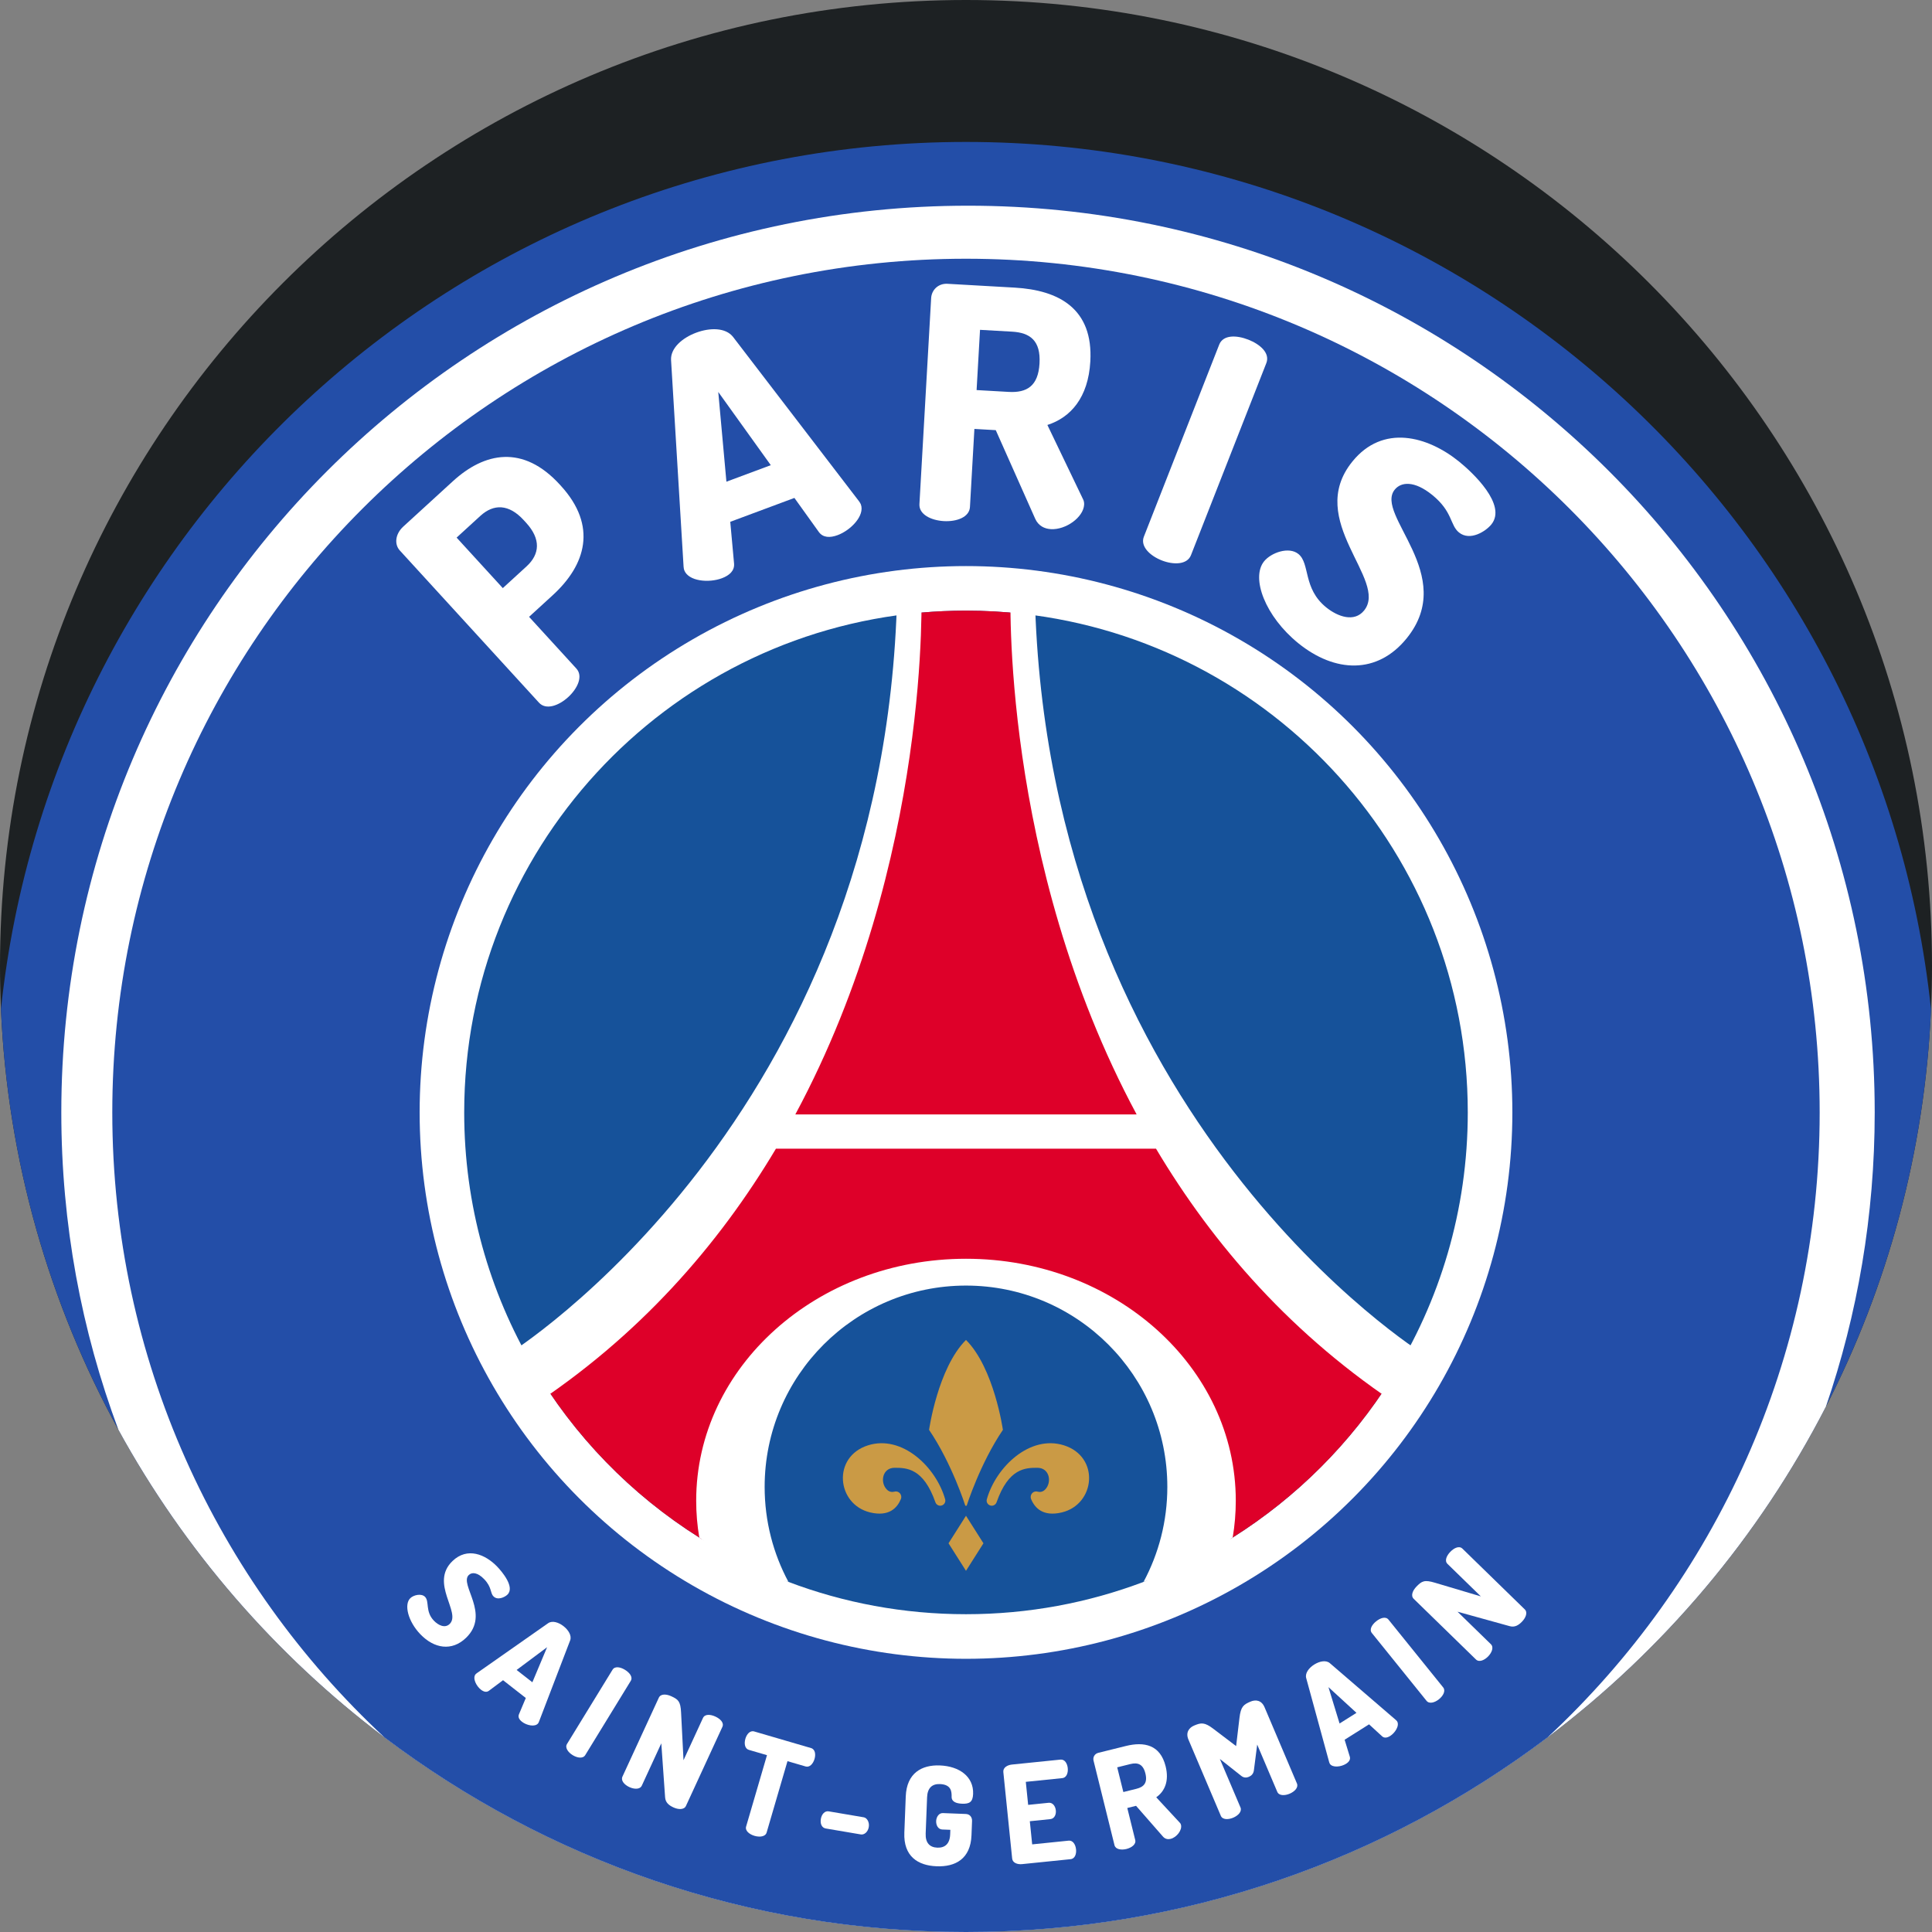 <?xml version="1.0" encoding="iso-8859-1"?>
<!-- Generator: Adobe Illustrator 19.0.0, SVG Export Plug-In . SVG Version: 6.00 Build 0)  -->
<svg version="1.1" id="Capa_1" xmlns="http://www.w3.org/2000/svg" xmlns:xlink="http://www.w3.org/1999/xlink" x="0px" y="0px"
	 viewBox="0 0 512 512" style="enable-background:new 0 0 512 512;" xml:space="preserve">
<rect x="0" y="0" width="512" height="512" fill="#808080" stroke="none"/>
<path style="fill:#1D2123;" d="M512,256c0,3.845-0.084,7.68-0.261,11.483c-1.661,37.794-11.525,73.456-27.846,105.263
	c-17.721,34.513-43.05,64.481-73.78,87.677l-0.031,0.031C367.208,492.816,313.856,512,256,512s-111.208-19.184-154.081-51.545
	l-0.031-0.031c-28.891-21.807-53.008-49.601-70.51-81.533c-18.286-33.343-29.362-71.199-31.128-111.47
	C0.084,263.638,0,259.824,0,256C0,114.615,114.615,0,256,0S512,114.615,512,256z"/>
<path style="fill:#234EA8;" d="M511.739,267.483c-1.661,37.794-11.525,73.456-27.846,105.263
	c-17.721,34.513-43.05,64.481-73.78,87.677l-0.031,0.031C367.208,492.816,313.856,512,256,512s-111.208-19.184-154.081-51.545
	l-0.031-0.031c-28.891-21.807-53.008-49.601-70.51-81.533c-18.286-33.343-29.362-71.199-31.128-111.47
	C13.918,138.25,123.204,37.616,256,37.616C388.807,37.616,498.103,138.282,511.739,267.483z"/>
<path style="fill:#FFFFFF;" d="M496.818,294.808c0,27.282-4.545,53.499-12.925,77.939c-17.721,34.513-43.05,64.481-73.78,87.677
	l-0.031,0.031C367.208,492.816,313.856,512,256,512s-111.208-19.184-154.081-51.545l-0.031-0.031
	c-28.891-21.807-53.008-49.601-70.51-81.533c-9.78-26.175-15.13-54.502-15.13-84.083c0-132.713,107.572-240.295,240.285-240.295
	C389.235,54.512,496.818,162.095,496.818,294.808z"/>
<path style="fill:#234EA8;" d="M482.231,294.808c0,65.4-27.752,124.311-72.119,165.616l-0.031,0.031
	C367.208,492.816,313.856,512,256,512s-111.208-19.184-154.081-51.545l-0.031-0.031c-44.377-41.305-72.129-100.216-72.129-165.616
	C29.759,169.859,131.051,68.566,256,68.566S482.231,169.859,482.231,294.808z"/>
<circle style="fill:#FFFFFF;" cx="256" cy="294.808" r="144.792"/>
<path style="fill:#16529A;" d="M388.976,294.803c0,25.922-7.417,50.113-20.254,70.571c-10.661,16.989-25.067,31.406-42.046,42.089
	c-4.012,2.529-8.174,4.845-12.465,6.926c-3.628,1.783-7.353,3.394-11.163,4.834c-14.62,5.529-30.489,8.559-47.051,8.559
	c-16.563,0-32.43-3.03-47.051-8.559c-3.736-1.419-7.396-2.999-10.97-4.748c-4.354-2.102-8.58-4.45-12.657-7.011
	c-18.067-11.365-33.22-26.956-44.052-45.386c-11.6-19.742-18.248-42.729-18.248-67.274c0-69.429,53.208-126.426,121.069-132.455
	c3.927-0.342,7.897-0.522,11.91-0.522c5.026,0,9.988,0.277,14.866,0.821C337.303,170.041,388.976,226.388,388.976,294.803z"/>
<path style="fill:#DE0029;" d="M368.72,365.375c-10.661,16.989-25.067,31.406-42.046,42.089c-4.012,2.529-8.174,4.845-12.465,6.926
	l2.081-18.739l-7.47-28.28l-16.541-16.541l-21.343-12.272h-25.079l-32.549,13.873l-21.877,36.283l6.542,25.761
	c-4.354-2.102-8.58-4.45-12.657-7.011c-18.067-11.365-33.22-26.956-44.052-45.386c18.334-17.075,59.591-57.349,71.511-84.882
	c13.841-31.961,29.4-92.384,31.31-114.848c3.927-0.342,7.897-0.522,11.91-0.522c5.026,0,9.988,0.277,14.866,0.821l-0.459,0.897
	l8.004,57.093l22.944,65.097l33.081,45.354L368.72,365.375z"/>
<g>
	<path style="fill:#FFFFFF;" d="M255.997,333.584c-39.485,0-71.499,28.706-71.499,64.115c0,3.319,0.278,6.584,0.821,9.765
		c3.708,2.331,7.54,10.59,11.481,12.553c3.941,1.963,7.995-2.368,12.146-0.793c-4.023-7.502-6.307-16.072-6.307-25.174
		c0-29.464,23.894-53.358,53.358-53.358c29.464,0,53.358,23.894,53.358,53.358c0,9.103-2.284,17.672-6.307,25.174
		c5.052-1.915,12.951,1.505,17.69-0.985c3.048-1.601,3.033-8.95,5.937-10.775c0.544-3.181,0.821-6.446,0.821-9.765
		C327.496,362.29,295.481,333.584,255.997,333.584z"/>
	<path style="fill:#FFFFFF;" d="M274.232,157.673c-0.013-0.542-0.025-1.067-0.038-1.601h-6.366c0,0-2.887,71.756,33.392,139.264
		h-90.45c36.279-67.508,33.392-139.264,33.392-139.264h-6.366c-0.013,0.534-0.025,1.058-0.038,1.601
		c-3.202,139.264-102.981,201.16-102.981,201.16l5.336,14.407c29.303-19.061,50.373-43.394,65.523-68.832h100.716
		c15.15,25.438,36.22,49.771,65.523,68.832l5.336-14.407C377.213,358.833,277.434,296.937,274.232,157.673z"/>
</g>
<g>
	<polygon style="fill:#CA9A45;" points="260.623,408.989 255.997,401.694 251.37,408.989 255.997,416.283 	"/>
	<path style="fill:#CA9A45;" d="M249.166,399.029c-0.579,0-1.087-0.375-1.278-0.922c-3.183-9.045-7.62-9.128-10.806-9.128
		c-3.29,0-3.913,3.913-2.046,5.78c0.644,0.644,1.372,0.717,2.051,0.536c1.131-0.301,2.099,0.883,1.657,1.966
		c-0.955,2.335-3.142,4.748-8.153,3.545c-8.893-2.135-10.138-14.762-0.534-17.786c9.008-2.836,18.015,5.749,20.42,14.31
		C250.716,398.186,250.053,399.029,249.166,399.029L249.166,399.029z"/>
	<path style="fill:#CA9A45;" d="M262.827,399.029c0.579,0,1.087-0.375,1.278-0.922c3.183-9.045,7.62-9.128,10.806-9.128
		c3.29,0,3.913,3.913,2.045,5.78c-0.644,0.644-1.372,0.717-2.05,0.536c-1.131-0.301-2.099,0.883-1.657,1.966
		c0.955,2.335,3.142,4.748,8.153,3.545c8.893-2.135,10.138-14.762,0.534-17.786c-9.008-2.836-18.015,5.749-20.42,14.31
		C261.277,398.186,261.94,399.029,262.827,399.029L262.827,399.029z"/>
	<path style="fill:#CA9A45;" d="M256.174,399.029c0,0,3.557-11.205,9.605-20.099c0,0-2.312-16.363-9.782-23.833
		c-7.47,7.47-9.782,23.833-9.782,23.833c6.047,8.893,9.605,20.099,9.605,20.099H256.174z"/>
</g>
<g>
	<path style="fill:#FFFFFF;" d="M119.152,430.378c3.165-3.042-5.353-10.805,0.767-16.687c3.924-3.771,8.708-1.778,11.85,1.492
		c1.332,1.387,4.741,5.456,2.701,7.417c-0.707,0.678-2.598,1.59-3.704,0.439c-0.905-0.941-0.389-2.393-2.45-4.539
		c-1.785-1.857-3.272-1.887-4.082-1.108c-2.615,2.514,5.849,10.328-0.741,16.663c-3.767,3.62-8.447,2.834-12.092-0.958
		c-3.292-3.426-4.383-7.913-2.658-9.571c0.889-0.855,2.952-1.327,3.907-0.333c1.182,1.23,0,3.874,2.337,6.307
		C116.145,430.704,117.897,431.584,119.152,430.378z"/>
	<path style="fill:#FFFFFF;" d="M126.015,443.711c0.068-0.086,0.186-0.179,0.303-0.27l18.948-13.279
		c1.096-0.754,2.763-0.235,4.077,0.793c1.314,1.027,2.22,2.519,1.753,3.765l-8.286,21.614c-0.061,0.137-0.121,0.274-0.189,0.359
		c-0.827,1.057-3.059,0.556-4.288-0.405c-0.715-0.559-1.108-1.234-0.809-1.969l1.821-4.332l-6.031-4.716l-3.764,2.813
		c-0.642,0.467-1.391,0.249-2.107-0.31C126.215,446.813,125.189,444.768,126.015,443.711z M141.084,445.819l3.902-9.291
		l-8.076,6.029L141.084,445.819z"/>
	<path style="fill:#FFFFFF;" d="M162.326,442.498c0.626-1.021,2.098-0.715,3.304,0.025c1.207,0.74,2.148,1.912,1.521,2.933
		l-12.06,19.673c-0.606,0.99-2.116,0.745-3.324,0.005c-1.206-0.74-2.11-1.974-1.503-2.963L162.326,442.498z"/>
	<path style="fill:#FFFFFF;" d="M176.258,476.287l-1.006-14.284l-5.162,11.201c-0.486,1.054-2.014,0.99-3.299,0.397
		c-1.284-0.592-2.326-1.712-1.84-2.766l9.641-20.919c0.501-1.088,2.014-0.99,3.298-0.397c1.845,0.851,2.461,1.334,2.605,4.315
		l0.645,12.64l5.162-11.201c0.502-1.088,1.999-0.957,3.284-0.365c1.285,0.591,2.357,1.645,1.856,2.732l-9.657,20.952
		c-0.485,1.053-2.012,0.99-3.298,0.397C177.3,478.445,176.353,477.728,176.258,476.287z"/>
	<path style="fill:#FFFFFF;" d="M214.925,463.253c1.149,0.336,1.271,1.732,0.935,2.883c-0.388,1.324-1.316,2.301-2.36,1.995
		l-4.808-1.405l-5.53,18.916c-0.326,1.115-1.847,1.274-3.206,0.877c-1.358-0.397-2.555-1.352-2.229-2.466l5.531-18.915l-4.808-1.405
		c-1.045-0.306-1.302-1.628-0.914-2.953c0.335-1.149,1.19-2.261,2.34-1.925L214.925,463.253z"/>
	<path style="fill:#FFFFFF;" d="M219.606,480.026l9.3,1.578c0.859,0.146,1.548,1.293,1.329,2.58c-0.23,1.359-1.24,2.109-2.099,1.962
		l-9.301-1.578c-1.001-0.17-1.53-1.18-1.299-2.539C217.755,480.743,218.605,479.857,219.606,480.026z"/>
	<path style="fill:#FFFFFF;" d="M249.092,472.795c-2.066-0.08-3.307,1.033-3.403,3.498l-0.374,9.606
		c-0.096,2.465,1.055,3.671,3.085,3.75c2.03,0.079,3.308-1.032,3.403-3.497l0.048-1.232l-2.139-0.084
		c-1.087-0.043-1.662-1.118-1.62-2.241c0.042-1.051,0.701-2.151,1.789-2.109l6.09,0.237c1.087,0.043,1.671,0.9,1.634,1.843
		l-0.148,3.806c-0.242,6.234-4.248,8.401-9.25,8.207c-5.002-0.195-8.791-2.666-8.547-8.9l0.374-9.606
		c0.243-6.234,4.285-8.4,9.033-8.215c5.184,0.203,8.997,2.964,8.818,7.568c-0.085,2.174-1.011,2.647-2.932,2.573
		c-1.522-0.06-2.775-0.508-2.762-1.814C252.206,474.878,252.174,472.917,249.092,472.795z"/>
	<path style="fill:#FFFFFF;" d="M272.471,478.31l5.414-0.553c1.083-0.11,1.803,0.875,1.922,2.029
		c0.099,0.975-0.288,2.181-1.479,2.303l-5.415,0.553l0.625,6.136l9.675-0.987c1.083-0.11,1.814,0.983,1.951,2.318
		c0.118,1.156-0.259,2.47-1.449,2.591l-12.851,1.311c-1.227,0.125-2.514-0.327-2.631-1.483l-2.339-22.922
		c-0.118-1.156,1.05-1.858,2.278-1.982l12.851-1.311c1.191-0.121,1.824,1.091,1.943,2.245c0.136,1.335-0.359,2.554-1.443,2.663
		l-9.675,0.986L272.471,478.31z"/>
	<path style="fill:#FFFFFF;" d="M289.801,466.586c-0.217-0.881,0.259-1.821,1.28-2.074l7.291-1.808
		c4.825-1.195,9.109-0.351,10.533,5.39c0.978,3.944-0.259,6.643-2.49,8.206l6.227,6.719c0.193,0.177,0.289,0.414,0.333,0.59
		c0.34,1.374-1.124,3.307-2.745,3.709c-0.704,0.174-1.443,0.059-2.015-0.586l-7.147-8.172l-2.324,0.577l2.104,8.489
		c0.279,1.127-0.956,2.031-2.329,2.372c-1.373,0.34-2.887,0.117-3.166-1.009L289.801,466.586z M296.074,468.359l1.624,6.55
		l3.487-0.864c1.972-0.489,2.969-1.596,2.358-4.062c-0.611-2.465-2.009-2.979-3.982-2.49L296.074,468.359z"/>
	<path style="fill:#FFFFFF;" d="M332.292,469.171c-0.121,0.918-0.69,1.437-1.325,1.706c-0.601,0.256-1.321,0.325-2.048-0.274
		l-5.64-4.463l5.461,12.857c0.455,1.069-0.621,2.156-1.925,2.709c-1.302,0.554-2.832,0.573-3.285-0.496l-8.582-20.204
		c-0.808-1.903,0.197-3.158,1.498-3.711c1.87-0.794,2.757-0.934,5.148,0.889l5.992,4.549l0.886-7.472
		c0.348-2.986,1.065-3.527,2.935-4.321c1.336-0.568,2.903-0.405,3.711,1.497l8.582,20.204c0.453,1.068-0.622,2.156-1.925,2.708
		c-1.302,0.554-2.832,0.573-3.286-0.496l-5.32-12.522L332.292,469.171z"/>
	<path style="fill:#FFFFFF;" d="M352.403,467.394c-0.059-0.093-0.106-0.234-0.151-0.377l-6.099-22.323
		c-0.34-1.287,0.712-2.68,2.125-3.57c1.411-0.89,3.122-1.239,4.137-0.378l17.547,15.104c0.109,0.103,0.216,0.207,0.275,0.299
		c0.716,1.136-0.511,3.067-1.831,3.9c-0.767,0.484-1.535,0.625-2.126,0.097l-3.464-3.179l-6.476,4.085l1.376,4.495
		c0.222,0.761-0.236,1.393-1.003,1.877C355.392,468.255,353.12,468.53,352.403,467.394z M359.479,453.922l-7.427-6.814l2.948,9.639
		L359.479,453.922z"/>
	<path style="fill:#FFFFFF;" d="M363.559,432.771c-0.752-0.932,0.031-2.215,1.132-3.104c1.101-0.888,2.522-1.381,3.275-0.449
		l14.489,17.963c0.728,0.904-0.008,2.243-1.11,3.133c-1.1,0.888-2.567,1.325-3.297,0.421L363.559,432.771z"/>
	<path style="fill:#FFFFFF;" d="M400.061,430.943l-13.8-3.822l8.835,8.608c0.832,0.81,0.259,2.229-0.727,3.242
		c-0.986,1.012-2.39,1.622-3.222,0.811l-16.5-16.076c-0.858-0.836-0.259-2.229,0.727-3.242c1.418-1.454,2.08-1.875,4.939-1.014
		l12.129,3.613l-8.835-8.608c-0.858-0.835-0.233-2.203,0.753-3.216c0.988-1.014,2.34-1.672,3.196-0.837l16.526,16.102
		c0.831,0.81,0.259,2.229-0.727,3.242C402.443,430.682,401.452,431.336,400.061,430.943z"/>
	<path style="fill:#FFFFFF;" d="M105.947,145.873c-1.45-1.586-1.267-4.316,0.952-6.347l13.131-12.009
		c8.374-7.657,18.568-9.757,28.315,0.899l0.289,0.318c9.747,10.657,6.609,20.983-2.145,28.99l-6.28,5.743l12.53,13.702
		c1.857,2.03,0.31,5.308-2.164,7.57c-2.473,2.262-5.875,3.511-7.732,1.481L105.947,145.873z M121.006,142.47l12.241,13.384
		l6.28-5.744c3.553-3.248,3.853-7.251-0.092-11.564l-0.638-0.698c-3.946-4.313-7.959-4.371-11.511-1.123L121.006,142.47z"/>
	<path style="fill:#FFFFFF;" d="M181.322,151.087c-0.091-0.242-0.13-0.594-0.169-0.947l-3.316-54.727
		c-0.164-3.149,2.952-5.869,6.658-7.25c3.705-1.38,7.841-1.36,9.778,1.13l33.368,43.535c0.201,0.293,0.401,0.585,0.491,0.825
		c1.111,2.981-2.672,6.867-6.137,8.158c-2.014,0.75-3.866,0.706-4.979-0.807l-6.49-9.05l-16.999,6.331l1.01,11.091
		c0.146,1.872-1.225,3.117-3.238,3.867C187.835,154.533,182.433,154.067,181.322,151.087z M204.268,123.276l-13.922-19.403
		l2.16,23.783L204.268,123.276z"/>
	<path style="fill:#FFFFFF;" d="M246.763,79.009c0.121-2.146,1.86-3.941,4.349-3.799l17.767,1.011
		c11.758,0.67,20.865,5.58,20.067,19.569c-0.548,9.614-5.236,14.856-11.377,16.832l9.392,19.565c0.315,0.535,0.366,1.14,0.342,1.569
		c-0.191,3.347-4.859,6.699-8.807,6.473c-1.717-0.097-3.308-0.877-4.149-2.733l-10.459-23.501l-5.664-0.323l-1.178,20.686
		c-0.157,2.747-3.582,3.93-6.929,3.74c-3.348-0.191-6.616-1.754-6.461-4.501L246.763,79.009z M259.717,87.41l-0.909,15.964
		l8.497,0.485c4.807,0.274,7.838-1.535,8.179-7.543c0.342-6.007-2.464-8.148-7.27-8.422L259.717,87.41z"/>
	<path style="fill:#FFFFFF;" d="M323.105,91.326c1.037-2.641,4.596-2.537,7.718-1.311c3.122,1.224,5.803,3.568,4.767,6.21
		l-19.968,50.897c-1.004,2.561-4.628,2.616-7.75,1.393c-3.121-1.225-5.74-3.729-4.734-6.29L323.105,91.326z"/>
	<path style="fill:#FFFFFF;" d="M361.499,161.79c6.544-8.085-15.773-23.83-3.116-39.466c8.114-10.024,19.95-6.746,28.303,0.015
		c3.541,2.868,12.755,11.433,8.537,16.644c-1.46,1.805-5.638,4.506-8.578,2.126c-2.405-1.947-1.62-5.515-7.098-9.951
		c-4.745-3.84-8.252-3.471-9.929-1.4c-5.409,6.682,16.801,22.56,3.169,39.398c-7.79,9.622-19.024,9.155-28.713,1.311
		c-8.753-7.087-12.642-17.313-9.072-21.722c1.839-2.272,6.548-3.99,9.087-1.934c3.141,2.542,1.142,9.108,7.356,14.14
		C354.52,163.441,358.903,164.997,361.499,161.79z"/>
</g>
<g>
</g>
<g>
</g>
<g>
</g>
<g>
</g>
<g>
</g>
<g>
</g>
<g>
</g>
<g>
</g>
<g>
</g>
<g>
</g>
<g>
</g>
<g>
</g>
<g>
</g>
<g>
</g>
<g>
</g>
</svg>
